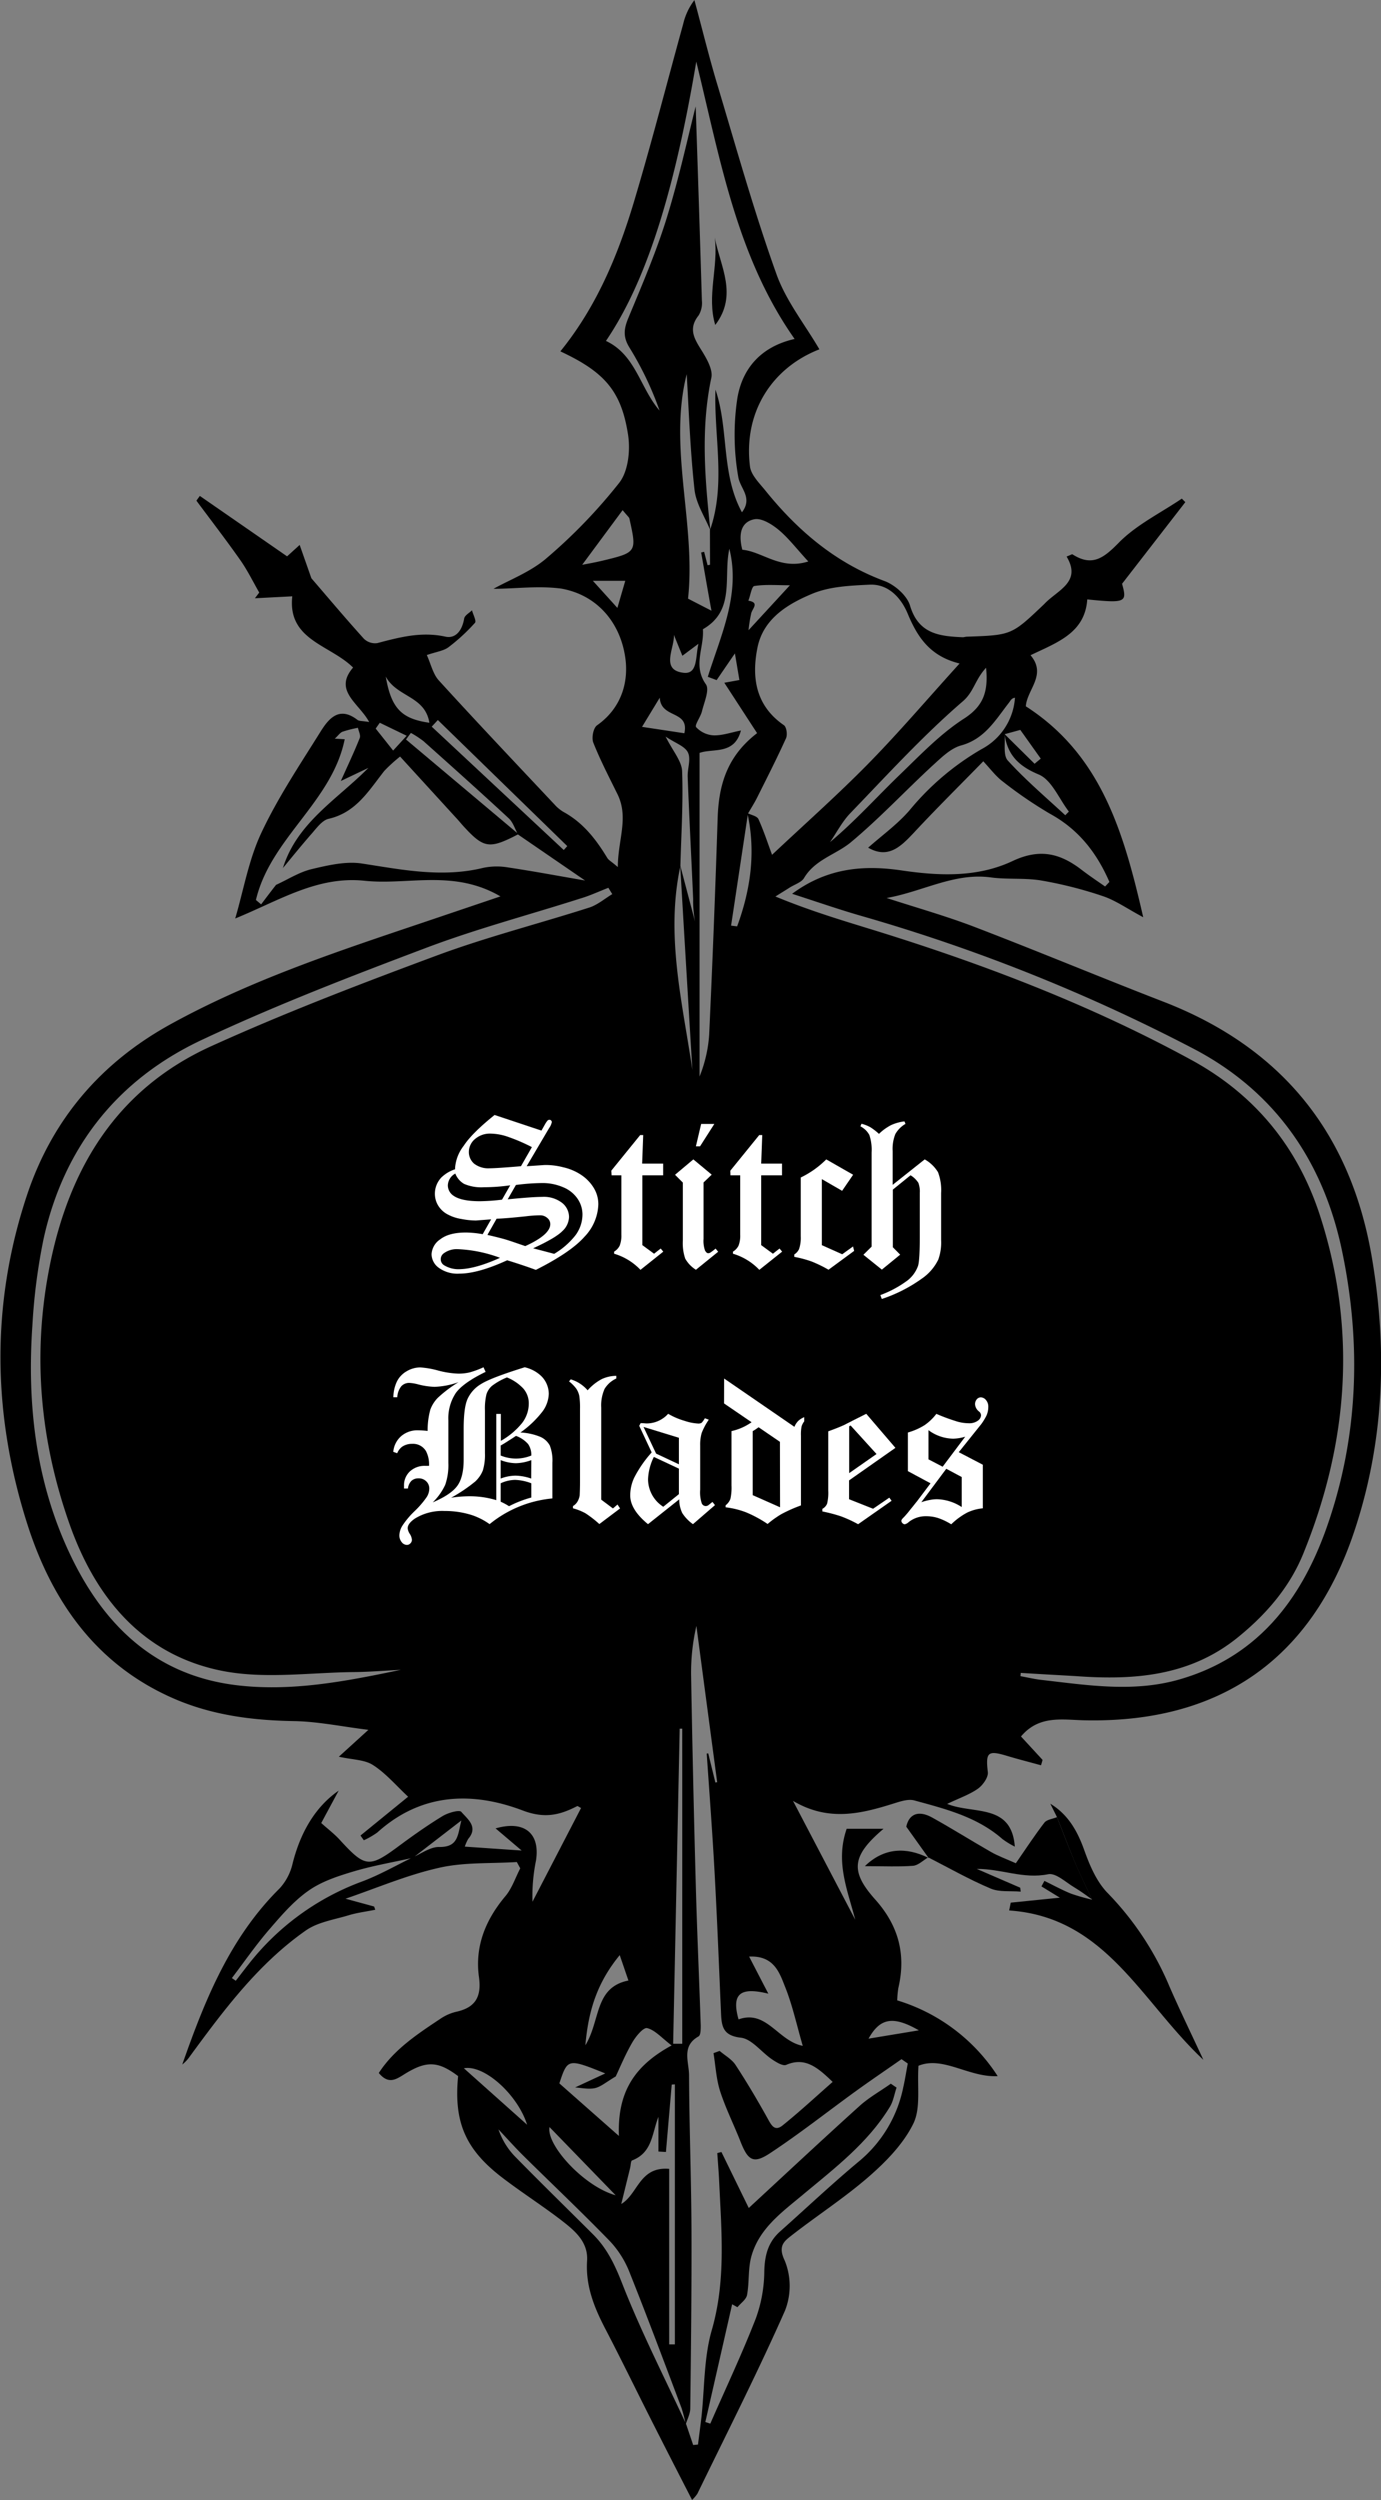 <svg id="Layer_1" data-name="Layer 1" xmlns="http://www.w3.org/2000/svg" viewBox="0 0 353.6 640.06"><rect x="0" y="0" width="353.6" height="640.06" fill="#808080" stroke="none"/><defs><style>.cls-1{fill:#fff;}</style></defs><path d="M973.56,854.71c4.06-2.28,9.51-4.31,13.63-7.88a136.08,136.08,0,0,0,18.62-19.33c2.28-3,2.81-8.3,2.2-12.25-1.73-11.23-6.08-16.07-17.33-21.33,9.19-11.32,14.7-24.46,18.8-38.14,4.54-15.14,8.45-30.47,12.66-45.71A16,16,0,0,1,1025,704c2,7.36,3.79,14.77,6,22.07,4.81,16.08,9.34,32.26,15,48.06,2.45,6.88,7.3,12.91,11,19.27-12.35,4.82-19.48,16.33-17.77,30,.28,2.18,2.39,4.24,3.93,6.14,8.26,10.24,17.95,18.53,30.57,23.2,2.64,1,5.72,3.72,6.48,6.27,2.16,7.27,7.56,7.85,13.51,8.1.32,0,.65-.13,1-.14,11.48-.4,11.48-.4,19.66-8.17l.35-.35c3.34-3.46,9.46-5.49,5.57-12,1-.37,1.36-.65,1.51-.56,5,3.19,7.94,1,11.8-2.93,4.52-4.63,10.72-7.63,16.19-11.34l.9.9-16.2,20.9c1.31,4.74,1,5-8.91,4-.59,8.6-7.67,11-14.53,14.29,4.26,5-.92,8.81-1.2,13.08,19.38,12.47,25.09,32.36,30.06,54-4.1-2.19-7.06-4.31-10.35-5.41a104.54,104.54,0,0,0-15.77-4c-4.23-.71-8.66-.21-12.93-.79-9.33-1.26-17.51,3.68-26.66,5.27,7.55,2.46,15.22,4.61,22.62,7.45,16.17,6.2,32.15,12.87,48.3,19.12,30.1,11.66,47.79,33.42,53.27,65.11,4.12,23.86,3.23,47.55-4.48,70.58-11,32.9-34.69,49.09-69.3,48.25-5.56-.14-11.43-1.3-16,4.15l5.53,6c-.13.46-.26.91-.4,1.37-2.92-.8-5.86-1.55-8.76-2.42-4.91-1.49-5.44-.86-4.86,4.19.15,1.33-1.28,3.33-2.54,4.23-2.14,1.51-4.72,2.38-7.87,3.89,6.72,2.74,16.47-.22,17.32,10.94a21.35,21.35,0,0,1-3.17-1.94c-6.48-5.68-14.58-7.71-22.56-9.89-1.57-.43-3.57.25-5.26.78-8.35,2.61-16.67,4.74-25.81-.67,5.63,10.74,10.78,20.59,15.94,30.43-1.93-7.52-5.15-14.76-2.19-23.28h9.44c-8.14,6.91-8.62,10.85-2.13,18.11,5.94,6.65,7.93,14,5.92,22.64a23.08,23.08,0,0,0-.29,3.18,46.77,46.77,0,0,1,25.72,19.39c-7.35.39-14-5.23-20.28-2.65-.36,5.43.63,10.85-1.32,14.82-2.53,5.16-6.94,9.68-11.36,13.54-6.37,5.55-13.56,10.16-20.22,15.4-1.74,1.37-3,2.67-1.36,6.08a17.23,17.23,0,0,1,.07,12.88c-7,15.82-14.85,31.27-22.42,46.84a11.08,11.08,0,0,1-1.35,1.6c-3.6-7-7.06-13.76-10.47-20.5-3.9-7.71-7.68-15.5-11.67-23.16-2.89-5.53-5.16-11.08-4.75-17.57.32-5.11-3.51-8-7.1-10.77-4.78-3.62-9.84-6.87-14.6-10.51-9.49-7.26-12.45-14.24-11.32-26-5.07-3.81-8-4-13.48-.66-2.23,1.37-4.24,3-6.83-.14,3.88-6,9.84-9.94,15.73-13.85A12.25,12.25,0,0,1,964,1219c4.95-1.07,6.53-3.88,5.84-8.87-1.09-7.88,1.67-14.66,6.76-20.72,1.69-2,2.56-4.73,3.81-7.13l-.88-1.62c-6.68.43-13.55,0-20,1.5-8.13,1.83-15.91,5.18-23.86,7.89l7.32,2,.29.83c-2.28.46-4.6.74-6.81,1.41-3.71,1.12-7.87,1.74-10.93,3.87-12.19,8.52-21,20.36-29.67,32.17a9.63,9.63,0,0,1-2,2.17c5.77-16.44,12.19-32.48,24.94-45.1a14.06,14.06,0,0,0,3.31-6.35c2-8,5.85-14.55,11.79-18.66l-4.46,8.29c1.67,1.5,3.35,2.77,4.75,4.3,6.53,7.14,7.53,7.22,15.19,1.54,3.6-2.67,7.28-5.27,11.1-7.6,1.4-.86,4.32-1.7,4.83-1.1,1.53,1.8,4.42,3.82,1.78,6.9a10.49,10.49,0,0,0-.89,2l14.56,1-6.68-5.67c7.42-2.13,11.44,1.29,10.35,8.23a45.62,45.62,0,0,0-.9,10.55l12.44-24c-.5-.24-.86-.56-1-.48-4.53,2.33-8.39,3.24-14,1.09-13-4.9-26-4.43-37.16,5.65a20.48,20.48,0,0,1-3.46,2l-.86-1.21,12.2-9.94c-3.05-2.83-5.7-6-9-8.11-2.15-1.39-5.23-1.35-8.74-2.13l7.57-6.88c-7-.87-13-2.14-19.1-2.24-10.62-.18-20.93-1.51-30.71-5.76-20-8.69-31.33-25.1-37.6-44.91-8.81-27.81-9.31-56,0-84,6.45-19.36,18.91-33.89,36.7-43.7,20.22-11.15,42-18.41,63.81-25.76l20.71-7c-12-7-23.64-2.82-34.77-4-12.1-1.27-21.75,5-33.14,9.66,2.15-7.33,3.46-15.06,6.67-21.89,4.22-9,9.81-17.35,15.09-25.81,2.11-3.39,4.79-6.8,9.54-3.14.44.34,1.22.24,3,.54-2.62-4.85-9.23-8-4.12-13.94-5.88-5.84-16.82-7-15.57-18.24l-9.57.5,1.11-1.46c-1.59-2.77-3-5.67-4.83-8.28-3.63-5.17-7.49-10.17-11.26-15.25l.88-1.21,22.34,15.47,3.22-2.92,3,8.53c4.23,4.91,8.76,10.3,13.47,15.51a4.1,4.1,0,0,0,3.41,1.09c5.73-1.51,11.32-3,17.44-1.65,2.73.59,4.33-1.76,4.8-4.64.12-.79,1.29-1.41,2-2.11.29,1.1,1.18,2.74.76,3.21a48.23,48.23,0,0,1-6.77,6.24c-1.26.94-3.07,1.16-5.56,2,1.06,2.33,1.58,4.87,3.08,6.51,9.76,10.71,19.72,21.22,29.64,31.78a9.76,9.76,0,0,0,2.31,1.9c5,2.74,8.3,7,11.17,11.74.39.64,1.17,1,2.71,2.36,0-6.88,2.87-12.64-.08-18.65-2.15-4.37-4.41-8.71-6.2-13.22-.48-1.22,0-3.78,1-4.45,6.55-4.64,8.31-11.78,7-18.44-1.57-8.31-7.29-14.94-16.18-16.53C985.09,853.87,979,854.71,973.56,854.71Zm130.85,37.22c.23,2.3-.41,5.39.84,6.75,4.56,5,9.75,9.41,14.71,14l.92-.94c-2.53-3.29-4.41-8.12-7.73-9.5-5.22-2.17-8-5.08-8.75-10.35l7.7,7.61,1.58-1.32-5.23-7.35Zm-83,33.76,3.75,14.21a29.39,29.39,0,0,1-.48-5.79c-.45-10.41-1-20.81-1.4-31.22-.09-2.1.87-4.53.09-6.22s-3.15-2.37-5.75-4.14c1.85,3.72,4.13,6.26,4.23,8.87.3,8.09-.23,16.2-.44,24.3-3.83,17.68.51,34.87,3.07,52.17Q1022.9,951.79,1021.37,925.69Zm-68.46,253.88c-5,1.13-10.18,2-15.12,3.47-4,1.19-8.17,2.54-11.53,4.88-3.77,2.61-6.91,6.24-9.94,9.76-3.49,4-6.55,8.44-9.79,12.69l1,.69c1.09-1.41,2.17-2.83,3.28-4.23a65.66,65.66,0,0,1,29-21.16c4.49-1.67,8.7-4.11,13-6.19,2.27-1,4.55-2.71,6.79-2.67,5,.09,4.76-3.22,5.69-6.79Zm-33.33-253.3c3.6-11.7,13.89-17.6,21.91-25.72l-7.06,3.36c1.9-4.24,3.48-7.56,4.84-11,.28-.71-.28-1.74-.46-2.62a30.15,30.15,0,0,0-3.93,1c-.66.24-1.12,1-2,1.78l2.54.15c-3.24,16.06-19,25.32-22.73,41.15l1.33,1.13c1.27-1.69,2.55-3.37,3.82-5,3-1.36,5.86-3.22,9-4,4.24-1,8.83-2.1,13-1.46,10.33,1.59,20.51,3.67,31,1.12a17,17,0,0,1,6.4-.12c6.31.94,12.59,2.12,19.73,3.35l-17.17-11.78c-.78-1.4-1.27-3.12-2.39-4.16-7.19-6.67-14.49-13.2-21.8-19.73a26.17,26.17,0,0,0-3.24-2.12l-1.26,1.68,28.81,24.23c-7.47,3.89-8.86,3.69-14.12-2.06-.67-.74-1.29-1.52-2-2.26l-14.2-15.54a41,41,0,0,0-4,3.63c-4,5.05-7.23,10.7-14.3,12.31-1.69.39-3.11,2.42-4.42,3.9C924.42,920.35,922,923.34,919.58,926.27Zm109.36-86.55c4.14-11.83,1-23.94,1.41-36,3.47,10.13,1.38,21.49,6.78,31.4,2.85-3.72-.46-6.11-.93-9a62.68,62.68,0,0,1-.23-20.27c1.27-7.51,6-13.15,14.65-15.1-14.78-21-19-45.73-25.18-71-5.79,34.35-13.06,56.66-23.13,71.5,7.66,3.59,8.74,12.09,13.73,17.83a83.6,83.6,0,0,0-7.63-16c-1.79-2.83-1.53-4.9-.35-7.74,3.5-8.42,7.11-16.83,9.8-25.52,3.18-10.26,5.44-20.81,7.43-28.62.48,14.74,1.07,32.19,1.58,49.65a6.25,6.25,0,0,1-.81,3.84c-3,3.73-.77,6.49,1.12,9.61,1.14,1.9,2.52,4.45,2.12,6.36-2.77,13.05-1.63,26.06-.25,39.1-1.41-3.47-3.67-6.84-4.06-10.43-1.11-10-1.45-20.16-2-29.58-4.78,18.77,2.4,38.31.34,57.48l6,3.09c-1-5.41-1.8-10.16-2.64-14.91l.76-.17.88,3.43.63-.11Zm9.63,72.43c1,.49,2.42.74,2.78,1.51,1.36,3,2.37,6.11,3.49,9.15,8.34-7.85,16.75-15.3,24.6-23.29s15.17-16.6,23.42-25.69c-7.51-1.84-10.76-6.67-13.29-12.76-1.6-3.86-4.82-7.66-9.78-7.42s-10.16.46-14.6,2.3c-6.24,2.59-12.56,6.35-14.07,13.75-1.56,7.66-.51,14.93,6.76,19.93.67.46.94,2.44.54,3.33-2.31,5.11-4.86,10.11-7.37,15.13-.71,1.43-1.58,2.78-2.38,4.17l-4.32,28.68,1.55.19C1039.39,931.74,1040.77,922.13,1038.57,912.15Zm-15.81,412.53a40.12,40.12,0,0,0-1.1-4.25c-4.38-11.61-8.72-23.24-13.32-34.76a24.89,24.89,0,0,0-5-7.93c-7.17-7.39-14.66-14.47-22-21.72-2.26-2.23-4.37-4.6-6.55-6.92a18.56,18.56,0,0,0,4.42,7.14c6.51,6.64,13.17,13.14,19.76,19.71,3.58,3.55,5.6,7.77,7.48,12.57,4.8,12.27,10.83,24.07,16.37,36l1.82,5.39,1.24-.12c.29-2.35.62-4.69.88-7,.82-7.44.6-15.18,2.64-22.26,3.63-12.56,2.51-25.07,1.92-37.68-.11-2.56-.33-5.12-.5-7.68l1.06-.27c2.15,4.4,4.29,8.8,7,14.33,9.59-8.86,18.9-17.58,28.37-26.12,2.42-2.19,5.35-3.81,8-5.7l1.47,1c-.56,1.65-.83,3.47-1.71,4.92-5.64,9.26-14.16,15.73-22.31,22.53-5.37,4.48-11.21,8.65-13.17,15.81-.86,3.13-.49,6.59-1.09,9.82-.21,1.16-1.61,2.1-2.46,3.14l-1.36-.75q-3.42,15.07-6.86,30.14l1.27.42c3.93-9,8.12-17.83,11.68-27a36.09,36.09,0,0,0,2.15-12.09c.11-4.1,1-7.45,4.13-10.19,6.73-6,13.26-12.17,20.17-17.92a33.08,33.08,0,0,0,11.27-18.87c.46-2,.78-4.09,1.16-6.13l-1.6-1.11c-3.86,2.7-7.76,5.34-11.57,8.09-7.37,5.33-14.53,11-22.12,16-4.25,2.8-5.63,1.85-7.54-3-1.69-4.31-3.79-8.48-5.21-12.87-1-3.11-1.16-6.49-1.7-9.76l1.57-.57c1.34,1.15,3,2.06,4,3.48,2.9,4.42,5.61,9,8.17,13.6,1,1.79,1.82,3.68,3.94,2,4.39-3.53,8.52-7.37,12.83-11.15-4-3.87-7.14-6.39-11.9-4.36-.86.36-2.54-.68-3.61-1.4-2.74-1.85-5.19-5.24-8-5.56-4.56-.52-4.92-2.86-5.07-6.21-.53-12.15-1-24.29-1.67-36.43-.55-10-1.31-20.07-2-30.1l.39-.05,1.83,7.47.46-.09q-2.67-20-5.32-40a52.9,52.9,0,0,0-1.36,12.43q.47,27.22,1.22,54.45c.32,11.8.86,23.6,1.25,35.41,0,1,0,2.5-.57,2.8-4.43,2.48-2.43,6.54-2.42,9.9.06,13.15.56,26.29.62,39.44.06,15.32-.13,30.65-.31,46C1023.9,1322,1023.16,1323.35,1022.76,1324.68Zm85.76-192.44-.07.84c1.91.35,3.81.81,5.74,1,11.59,1.34,23.21,3.16,34.74-.1,20-5.66,31.3-20.27,37.86-38.79,8.25-23.32,9-47.43,3.89-71.48-4.84-22.61-17.18-40.44-38-51.3a454.82,454.82,0,0,0-85.12-34c-5.62-1.62-11.15-3.55-17.58-5.62,9.11-6.76,18.55-7.36,27.93-6,9.84,1.47,19.6,1.81,28.5-2.38,6.86-3.23,12-2.06,17.47,2.07,2,1.55,4.16,3,6.24,4.44l1.1-1.17c-3.18-7.32-7.78-13.38-15.18-17.43a108.33,108.33,0,0,1-12.11-8.27c-1.67-1.25-3-3-5-5.19-6.09,6.24-12,12.08-17.62,18.12-3.39,3.61-6.64,7-11.86,4,3.54-3.14,7.53-6,10.63-9.61a68.1,68.1,0,0,1,18.36-15.59,16.11,16.11,0,0,0,8.6-13.19c-.91.12-1.15.78-1.56,1.3-3.41,4.37-6.16,9.25-12.24,10.92-2.67.74-5,3.07-7.2,5.06-7.07,6.52-13.66,13.59-21,19.71-3.83,3.18-9.18,4.41-12,9.16-.67,1.13-2.39,1.64-3.64,2.43s-2.47,1.54-3.7,2.31c9.28,3.84,17.89,6.35,26.45,9,27.7,8.63,54.72,19,80.21,32.93,16.19,8.87,27.16,22.3,32.83,39.91,9.44,29.33,7.16,58.17-4.33,86.4-3.49,8.6-9.5,15.55-16.77,21.44-12.35,10-26.74,11-41.67,9.89C1117.76,1132.78,1113.14,1132.53,1108.52,1132.24Zm-158.66-.79c-4,.2-8,.54-11.92.58-11.28.1-22.89,1.83-33.75-.28-20.45-4-32.55-18.69-39.22-37.59-7.56-21.4-9.57-43.4-5.12-65.9,5-25.38,17.35-45.55,41.4-56.46,18.89-8.57,38.33-16,57.8-23.23,12.76-4.73,26-8.1,39-12.26,2.11-.68,3.93-2.27,5.88-3.44l-1-1.62c-2.36.91-4.67,2-7.07,2.71-13.14,4.2-26.53,7.74-39.42,12.6-19.42,7.33-38.85,14.81-57.61,23.63-21.52,10.11-35.32,27.41-40.5,50.88a152,152,0,0,0-2.88,22.24c-1.38,20.21.86,40,9.6,58.48,8.5,18,21.58,30.9,42.24,33.55C921.69,1137.17,935.84,1134.38,949.86,1131.45Zm84.07-287.07c-1.65,7.16,1.65,15.85-6.8,20.68.37,4.64-2.63,9.3.76,14.08,1,1.39-.43,4.6-1,6.93-.34,1.45-1.94,3.52-1.49,4.06a6.64,6.64,0,0,0,4.47,2.1c2.22.06,4.46-.75,7-1.25-1.66,6.32-7.15,4.5-10.59,5.74v82.85a34.71,34.71,0,0,0,2.46-10.69q1.28-27.69,2.17-55.4c.27-8.35,2.27-15.8,10.1-21.82l-8.39-12.9,3.86-.7c-.41-2.43-.76-4.53-1.15-6.82l-4.68,6.84-2.26-.84C1031.8,866.5,1036.87,856,1033.93,844.38Zm-14.79,383.25c-2.55-1.94-4.23-3.93-6.27-4.45-1-.24-3,2.21-3.89,3.8-1.81,3.14-3.19,6.53-4.17,8.58-2.42,1.41-3.81,2.67-5.4,3s-3.63-.11-5-.19l7.73-3.59c-9.61-3.86-9.64-3.85-11.76,2.55l15.25,13.46C1005.26,1239.72,1009.49,1232.89,1019.14,1227.63Zm24.8-13.25c-7.4-1.84-9.49.1-7.68,6.57,7.16-2.58,10.11,5.56,16.44,6.77-1.56-5.38-2.63-10.37-4.48-15-1.46-3.69-2.85-8.16-9.25-7.85C1040.75,1208.24,1042.25,1211.13,1043.94,1214.38ZM1020,1237.57l-.81.07q-.74,8.63-1.48,17.25l-1.92-.11v-8.89c-1.68,4.26-1.51,9.15-6.74,11.16-.35.13-.34,1.21-.49,1.85-.76,3.1-1.53,6.21-2.29,9.31,4.32-2.57,4.64-9.64,12.27-9v44.94H1020Zm79.68-362.65c-2.86,3.09-3.1,6.12-5.93,8.57-10.24,8.82-19.42,18.9-28.83,28.66-2.07,2.15-3.49,4.93-5.2,7.42,6.5-5.45,12-11.61,18-17.39,5.18-5,10.31-10.38,16.33-14.25C1099.05,884.7,1100.28,881,1099.68,874.92Zm-77.79,271.6h-.66l-1.67,80.66,2.33,0Zm15.38-301.81c5.2.48,9.74,5.27,16.89,3-3.11-3.39-5.12-6.05-7.62-8.12-1.7-1.41-4.28-3-6.11-2.7C1037,837.52,1036.19,840.58,1037.27,844.71Zm-45.72,76.87.9-1-33.14-32.28L957.74,890Zm3.8-71.78-1.29-.82c2.48-.49,5-.89,7.44-1.48,8.76-2.11,8.77-2.17,6.85-10.8-.06-.28-.38-.49-1.73-2.13Zm54.11,4c-3.44,0-6.33-.25-9.11.19-.69.1-1,2.44-1.54,3.76,2.85.46,1.13,1.9.75,3.17a36.28,36.28,0,0,0-.7,4.39Zm-67.29,394.12c-2.42-7.71-11-15.45-16.2-14.46Zm5.73.59c-.88,4.54,8.76,15.19,16.94,17.47Zm20.2-37.53-2.22-6.49c-5.65,6.89-8,13.91-8.8,23.09C1001,1221.19,999.35,1212.76,1008.1,1211Zm14.33-319.29c1.32-6-6-3.65-6.3-9.11l-4.54,7.47ZM957.14,889c-1.11-6.91-8.31-6.51-11.17-11.83C947.37,885.31,950,888,957.14,889Zm62.61-22.49c.19,3.43-3.54,9,2.48,9.7,3.7.42,3-4.11,3.81-7.43l-4.12,3.07C1021.05,869.71,1020.4,868.11,1019.75,866.5Zm49.84,359.37,12.88-2.13C1075.93,1220,1072.57,1220.53,1069.59,1225.87ZM1007.3,852.66H999l6.28,6.94ZM944.44,889l-1.05,1.49c1.43,1.79,2.85,3.58,4.47,5.63l3.47-3.79Z" transform="translate(-847.2 -703.97)"/><path d="M1117.84,1169.17l-1.71-3.44c4.59,2.8,6.93,7,8.66,11.81,1.42,4,3.22,8.23,6.09,11.13a77,77,0,0,1,15.82,24c2.56,5.86,5.36,11.62,8.62,18.63-16-15-25-36.56-49.73-38.24.14-.67.28-1.35.41-2l12.57-1.27-4.71-2.89c.26-.47.51-.94.76-1.41,2.26,1.1,4.47,2.32,6.79,3.26a51.79,51.79,0,0,0,5.42,1.55c-1.42-3.06-2.94-6.09-4.26-9.2C1120.91,1177.12,1119.41,1173.13,1117.84,1169.17Z" transform="translate(-847.2 -703.97)"/><path d="M1117.84,1169.17c1.57,4,3.07,7.95,4.73,11.87,1.32,3.11,2.84,6.14,4.26,9.2-1.46-1-2.88-2.1-4.41-3-2.25-1.31-4.86-3.86-6.83-3.46-6.37,1.31-12-1.41-18.3-1.36l11.14,4.82.12,1c-2.6-.23-5.45.17-7.73-.8-5.46-2.31-10.66-5.27-16-8l.14.17c-1.76-2.45-3.51-4.91-5.71-8,.69-3.22,3.09-4.31,6.66-2.32,5.06,2.81,10,5.92,15,8.78,1.85,1.06,3.89,1.79,6.39,2.91,2.48-3.58,4.79-7.12,7.35-10.45C1115.29,1169.78,1116.76,1169.62,1117.84,1169.17Z" transform="translate(-847.2 -703.97)"/><path d="M1084.86,1179.47c-1.27.75-2.5,2-3.82,2.15-3.71.29-7.47.1-12.4.1,4.85-4.71,10.53-5,16.36-2.08Z" transform="translate(-847.2 -703.97)"/><path d="M1030.34,787.17c-2.24-7.4.87-14.94-.13-22.39C1031.61,772.19,1036.21,779.44,1030.34,787.17Z" transform="translate(-847.2 -703.97)"/><path class="cls-1" d="M973.84,989.41l12,4,.88-1.57a6.23,6.23,0,0,1,.68-1,.67.67,0,0,1,.47-.2.57.57,0,0,1,.44.18.61.61,0,0,1,.18.42,3.88,3.88,0,0,1-.66,1.48l-5.78,9.81,4.59-.31a17.71,17.71,0,0,1,4.81.59,13.63,13.63,0,0,1,4.72,2.05,10.63,10.63,0,0,1,3.1,3.29,8,8,0,0,1,1.13,4.17,12.53,12.53,0,0,1-3.51,8.23q-3.51,4-12.49,8.52-3.15-1.17-7.34-2.46-7.46,3.42-12.26,3.42a8.14,8.14,0,0,1-5.26-1.5,4.37,4.37,0,0,1-1.84-3.46,4.88,4.88,0,0,1,2.23-3.83q2.22-1.74,6.6-1.74a26,26,0,0,1,4.26.43l2.16-3.8-3.88.3a19.73,19.73,0,0,1-3.71-.39,11,11,0,0,1-3.83-1.33,6.26,6.26,0,0,1-2.24-2.28,5.87,5.87,0,0,1-.74-2.84,6.06,6.06,0,0,1,1.67-4.19,9.18,9.18,0,0,1,3.5-2.09l0-.32a10.44,10.44,0,0,1,2.19-5.66Q968,994.1,973.84,989.41Zm1.34,36.55a35.15,35.15,0,0,0-10.81-2.2,5.61,5.61,0,0,0-3.45,1,1.88,1.88,0,0,0-.87,1.56,1.8,1.8,0,0,0,.87,1.57,7.05,7.05,0,0,0,4,1Q969,1028.79,975.18,1026Zm2.66-18.55a47.12,47.12,0,0,1-6.69.5,11.2,11.2,0,0,1-5.11-.85,5.22,5.22,0,0,1-2.26-2.65,3.55,3.55,0,0,0-1.91,3,3.19,3.19,0,0,0,1.49,2.7q2,1.38,6.7,1.38a50.31,50.31,0,0,0,5.68-.4Zm5.55-9.77a46.16,46.16,0,0,0-6.48-2.76,14.36,14.36,0,0,0-4.1-.7,5.85,5.85,0,0,0-4,1.4,4.3,4.3,0,0,0-1.56,3.29,3.92,3.92,0,0,0,1.34,3,5.94,5.94,0,0,0,4,1.19c1.19,0,3.85-.18,8-.53ZM972,1020.12c1.66.37,3,.71,4.07,1s2.93.93,5.62,1.86q6.42-2.91,6.41-5.65a2.05,2.05,0,0,0-.75-1.54,2.69,2.69,0,0,0-1.9-.69,31.41,31.41,0,0,0-3.5.24q-5.77.61-7.59.62Zm5.19-9.11q6.33-.63,8.79-.63a7.66,7.66,0,0,1,5.14,1.53,4.65,4.65,0,0,1,1.78,3.65,5.15,5.15,0,0,1-1.74,3.61c-1.16,1.17-3.64,2.62-7.45,4.37l5.39,1.42a19.7,19.7,0,0,0,5.36-4.64,9,9,0,0,0,1.88-5.49,7.19,7.19,0,0,0-1.18-3.86,8.15,8.15,0,0,0-3.63-3,13.35,13.35,0,0,0-5.63-1.13,55.93,55.93,0,0,0-6.6.49Z" transform="translate(-847.2 -703.97)"/><path class="cls-1" d="M1003.72,1003.67l7.4-9.12h.77l-.27,7.31H1017v3h-5.33v17.87l3,2.2,1.7-1.33.66.8-5.84,4.66a15.28,15.28,0,0,0-6.75-4.13v-.53a3.82,3.82,0,0,0,1.41-1.49,7,7,0,0,0,.45-2.84v-15.21h-2.5Z" transform="translate(-847.2 -703.97)"/><path class="cls-1" d="M1024.73,1000.78l4.7,3.91-2.09,2v14.42a7.38,7.38,0,0,0,.38,3c.26.46.52.69.79.69a1.07,1.07,0,0,0,.53-.13,14.07,14.07,0,0,0,1.39-1.06l.65.82-5.69,4.61a8,8,0,0,1-2.74-2.85,12.4,12.4,0,0,1-.61-4.68v-14.79l-2-2Zm2-9.07h3.37l-3.66,5.73h-1.06Z" transform="translate(-847.2 -703.97)"/><path class="cls-1" d="M1034.2,1003.67l7.4-9.12h.77l-.27,7.31h5.33v3h-5.33v17.87l3,2.2,1.7-1.33.66.8-5.84,4.66a15.28,15.28,0,0,0-6.75-4.13v-.53a3.82,3.82,0,0,0,1.41-1.49,7,7,0,0,0,.45-2.84v-15.21h-2.5Z" transform="translate(-847.2 -703.97)"/><path class="cls-1" d="M1058.76,1000.78l6.88,3.93-2.82,4.12-5.19-3v16.91l5.22,2.33,2.77-2,.28,1.14-6.56,4.82a32.67,32.67,0,0,0-4.34-2.11,28,28,0,0,0-4.42-1.18v-.63a3.16,3.16,0,0,0,1.22-1.38,8.92,8.92,0,0,0,.43-3.23v-15.08A23.84,23.84,0,0,0,1058.76,1000.78Z" transform="translate(-847.2 -703.97)"/><path class="cls-1" d="M1078.78,991.05l.27.64a7,7,0,0,0-2.59,2.59,10.17,10.17,0,0,0-.7,4.38v8.64l8.21-6.52a9.36,9.36,0,0,1,3.4,3.27,13,13,0,0,1,.8,5.37v12a13,13,0,0,1-.72,5,12.56,12.56,0,0,1-4.21,4.88,38.08,38.08,0,0,1-10.26,5.22l-.37-1a27.74,27.74,0,0,0,7.05-3.82,8.28,8.28,0,0,0,2.6-3.66q.45-1.45.45-7.58v-11.11a6.32,6.32,0,0,0-.37-2.57,6.11,6.11,0,0,0-2-1.93l-4.53,3.67v14.75l1.88,1.9L1073,1029l-4.73-3.8,2.1-2.08v-24.1a11.93,11.93,0,0,0-.58-4.5,5.36,5.36,0,0,0-2.29-2.2l.29-.66a9.94,9.94,0,0,1,2.25.88,15.94,15.94,0,0,1,2.22,1.71,12.76,12.76,0,0,1,3.11-2.25A11.42,11.42,0,0,1,1078.78,991.05Z" transform="translate(-847.2 -703.97)"/><path class="cls-1" d="M981.55,1054a9,9,0,0,1,4.16,2.18,6.42,6.42,0,0,1,2,4.63,8,8,0,0,1-1.55,4.44,26,26,0,0,1-5.7,5.45,15.14,15.14,0,0,1,5.2,1.16,5.09,5.09,0,0,1,2.32,2.18,10.67,10.67,0,0,1,.66,4.42v9.12a29.77,29.77,0,0,0-16.08,6.58,17.24,17.24,0,0,0-4.37-2.26,22.61,22.61,0,0,0-7.16-1.11,13.35,13.35,0,0,0-7.54,1.91c-1.27.85-1.91,1.7-1.91,2.54a3.35,3.35,0,0,0,.55,1.42,3.33,3.33,0,0,1,.54,1.5,1.27,1.27,0,0,1-.4.93,1.2,1.2,0,0,1-.87.39,1.73,1.73,0,0,1-1.34-.7,2.69,2.69,0,0,1-.6-1.81,5,5,0,0,1,.73-2.35,21.25,21.25,0,0,1,3.16-3.78,23.5,23.5,0,0,0,3.1-3.6,4.21,4.21,0,0,0,.67-2.12,2.55,2.55,0,0,0-.78-1.92,2.68,2.68,0,0,0-2-.76,2.61,2.61,0,0,0-1.77.61,3.38,3.38,0,0,0-.92,2l-1,0c0-.33,0-.58,0-.74a4.83,4.83,0,0,1,1.5-3.65,5.55,5.55,0,0,1,4-1.42c.19,0,.49,0,.9,0a7.36,7.36,0,0,0-.77-3.76,3.86,3.86,0,0,0-3.54-1.88,4.51,4.51,0,0,0-2.62.77,4,4,0,0,0-1.22,1.64l-1-.36a6,6,0,0,1,2-4,6.3,6.3,0,0,1,4.36-1.51,22.07,22.07,0,0,1,2.43.16,20,20,0,0,1,.69-5.44,8.38,8.38,0,0,1,2-3.12,33,33,0,0,1,5.23-3.93,20.35,20.35,0,0,1-6.15,1.2,19.11,19.11,0,0,1-4.24-.64A11.19,11.19,0,0,0,952,1058a2.8,2.8,0,0,0-2,.8,4.92,4.92,0,0,0-1.08,2.88h-1a9.77,9.77,0,0,1,.89-4,6.23,6.23,0,0,1,2.48-2.64,6.82,6.82,0,0,1,3.53-1,22.25,22.25,0,0,1,4.58.8,22.71,22.71,0,0,0,5.2.79,12.65,12.65,0,0,0,2.83-.31A23.71,23.71,0,0,0,971,1054l.54,1.18q-5.74,2.79-7.64,5.42a11.73,11.73,0,0,0-1.9,7v10.9a15.47,15.47,0,0,1-.79,5.56,15.16,15.16,0,0,1-3.21,4.53q4.69-2,6.31-4.26t1.61-6.71v-7.82c0-3.64.32-6.2,1-7.7a8.58,8.58,0,0,1,3.51-3.84Q972.94,1056.68,981.55,1054ZM977,1056.6a16.51,16.51,0,0,0-3.87,2.19,4.89,4.89,0,0,0-1.38,2.14,15.56,15.56,0,0,0-.38,4.17V1076a13.8,13.8,0,0,1-.53,4.39,7.78,7.78,0,0,1-2,2.89,40,40,0,0,1-6.13,4.12,31.35,31.35,0,0,1,4.64-.38,23.35,23.35,0,0,1,6.92,1v-22.08h1.17v6.9a19,19,0,0,0,5.4-4.52,8.16,8.16,0,0,0,1.75-5,5.72,5.72,0,0,0-1.36-3.83A11.56,11.56,0,0,0,977,1056.6Zm-1.6,20a10.36,10.36,0,0,0,7.84,0,4.81,4.81,0,0,0-.82-2.94,7.5,7.5,0,0,0-3.1-2.09q-2.89,1.9-3.92,2.46Zm7.84,1.17a11.84,11.84,0,0,1-3.92.79,11,11,0,0,1-3.92-.79v4.72a11.08,11.08,0,0,1,3.81-.75,13.31,13.31,0,0,1,4,.75Zm0,5.93a12.72,12.72,0,0,0-4.13-.87,9,9,0,0,0-3.71.87v4.72a16.16,16.16,0,0,1,2.14,1.15,28.32,28.32,0,0,1,5.7-2.22Z" transform="translate(-847.2 -703.97)"/><path class="cls-1" d="M1005,1056.19v.69a6.77,6.77,0,0,0-3,2.66,10.37,10.37,0,0,0-.86,4.78v23.57l3,2.25,1.17-1,.66,1-5.31,4a27.61,27.61,0,0,0-3.6-2.79,14.32,14.32,0,0,0-3.15-1.24v-.58a3.22,3.22,0,0,0,1.15-1.14,4.45,4.45,0,0,0,.57-1.62c0-.21.07-1.27.08-3.18V1064.7a20.92,20.92,0,0,0-.18-3.36,5.28,5.28,0,0,0-.74-1.8,9,9,0,0,0-1.89-1.92l.43-.53a9.19,9.19,0,0,1,4.33,2.81,12.91,12.91,0,0,1,3.59-2.86A9,9,0,0,1,1005,1056.19Z" transform="translate(-847.2 -703.97)"/><path class="cls-1" d="M1027.68,1067.05l1,.37a16.77,16.77,0,0,0-1.82,3.41,10.88,10.88,0,0,0-.38,3.19v11.3a9,9,0,0,0,.4,3.51,1.12,1.12,0,0,0,1,.7,1.4,1.4,0,0,0,.6-.15c.13-.09.51-.39,1.14-.91l.65.82-5.64,4.88a10.36,10.36,0,0,1-2.74-2.85,7.94,7.94,0,0,1-.77-3.51l-8,6.36q-4.54-3.72-4.55-7.33a10.63,10.63,0,0,1,1-4.54,30.12,30.12,0,0,1,4.49-6.5l-3.19-6.81.37-.69c.69,0,1.2.08,1.54.08a7.42,7.42,0,0,0,5.5-2.47,18.4,18.4,0,0,0,4.22,1.81,13.2,13.2,0,0,0,3.5.69,1.55,1.55,0,0,0,.85-.2A5.88,5.88,0,0,0,1027.68,1067.05Zm-6.65,5-9.06-2.78,3.22,6.83,5.84,2.74Zm0,7.9-6.41-3a14,14,0,0,0-1.49,5.68,8.39,8.39,0,0,0,3.9,7.08l4-3.23Z" transform="translate(-847.2 -703.97)"/><path class="cls-1" d="M1032.61,1056.88l18,12.37a4.55,4.55,0,0,1,.94-1.48,5.06,5.06,0,0,1,1.57-1v1.08a4,4,0,0,0-.68,1.3,10.91,10.91,0,0,0-.16,2.39v17.83a37.53,37.53,0,0,0-5,2.22,24.84,24.84,0,0,0-3.54,2.53,30.82,30.82,0,0,0-5.55-3,21.87,21.87,0,0,0-5.2-1.27v-.51a3.8,3.8,0,0,0,1.23-1.65,13.24,13.24,0,0,0,.28-3.46v-13.89a14.27,14.27,0,0,0,5.14-2.27l-7.05-4.81Zm14.29,16.21-5.47-3.74a12.92,12.92,0,0,1-1.5,1v16.39l7,3.1Z" transform="translate(-847.2 -703.97)"/><path class="cls-1" d="M1069,1065.91l7.47,8.72-11.87,8.33v4.82l6.15,2.44,4.16-2.84.58.8-8.57,6a33.75,33.75,0,0,0-4.33-2,39.71,39.71,0,0,0-4.83-1.27v-.66a2.7,2.7,0,0,0,1.21-1.31,11.74,11.74,0,0,0,.3-3.38v-15.16q2.49-.9,4.14-1.65C1064.15,1068.35,1066,1067.42,1069,1065.91Zm-4,3-.37.19v12l7-4.89Z" transform="translate(-847.2 -703.97)"/><path class="cls-1" d="M1092.69,1075.74l6.16,3.21v11.16a11.81,11.81,0,0,0-4,1.09,18,18,0,0,0-4.09,3,16.17,16.17,0,0,0-3.41-1.62,10.2,10.2,0,0,0-3.06-.45,7,7,0,0,0-4.43,1.51,2.19,2.19,0,0,1-1,.56.85.85,0,0,1-.58-.29.87.87,0,0,1-.29-.59c0-.21.18-.49.55-.85.22-.21.58-.61,1.09-1.22l2.41-3,3.42-4.54-5.8-3.12v-9.89a16.45,16.45,0,0,0,4.29-1.89,13.37,13.37,0,0,0,3-2.88,50,50,0,0,0,5.46,2,11.23,11.23,0,0,0,2.84.4,3.7,3.7,0,0,0,2.32-.65,1.8,1.8,0,0,0,.82-1.37,1.33,1.33,0,0,0-.53-1,2.54,2.54,0,0,1-1-1.8,1.89,1.89,0,0,1,.45-1.32,1.36,1.36,0,0,1,1-.49,1.75,1.75,0,0,1,1.34.68,2.6,2.6,0,0,1,.6,1.79,5.41,5.41,0,0,1-.48,2.22,13.72,13.72,0,0,1-1.84,2.81Zm-3.2,4.25-6.39,8.56a14.53,14.53,0,0,1,2.18-.58,9.64,9.64,0,0,1,1.83-.19,12.15,12.15,0,0,1,6.33,2v-7.68Zm-4.56-2.42,3.63,1.89,5.78-7.69a11.37,11.37,0,0,1-3.07.51,10.85,10.85,0,0,1-6.34-2.18Z" transform="translate(-847.2 -703.97)"/></svg>